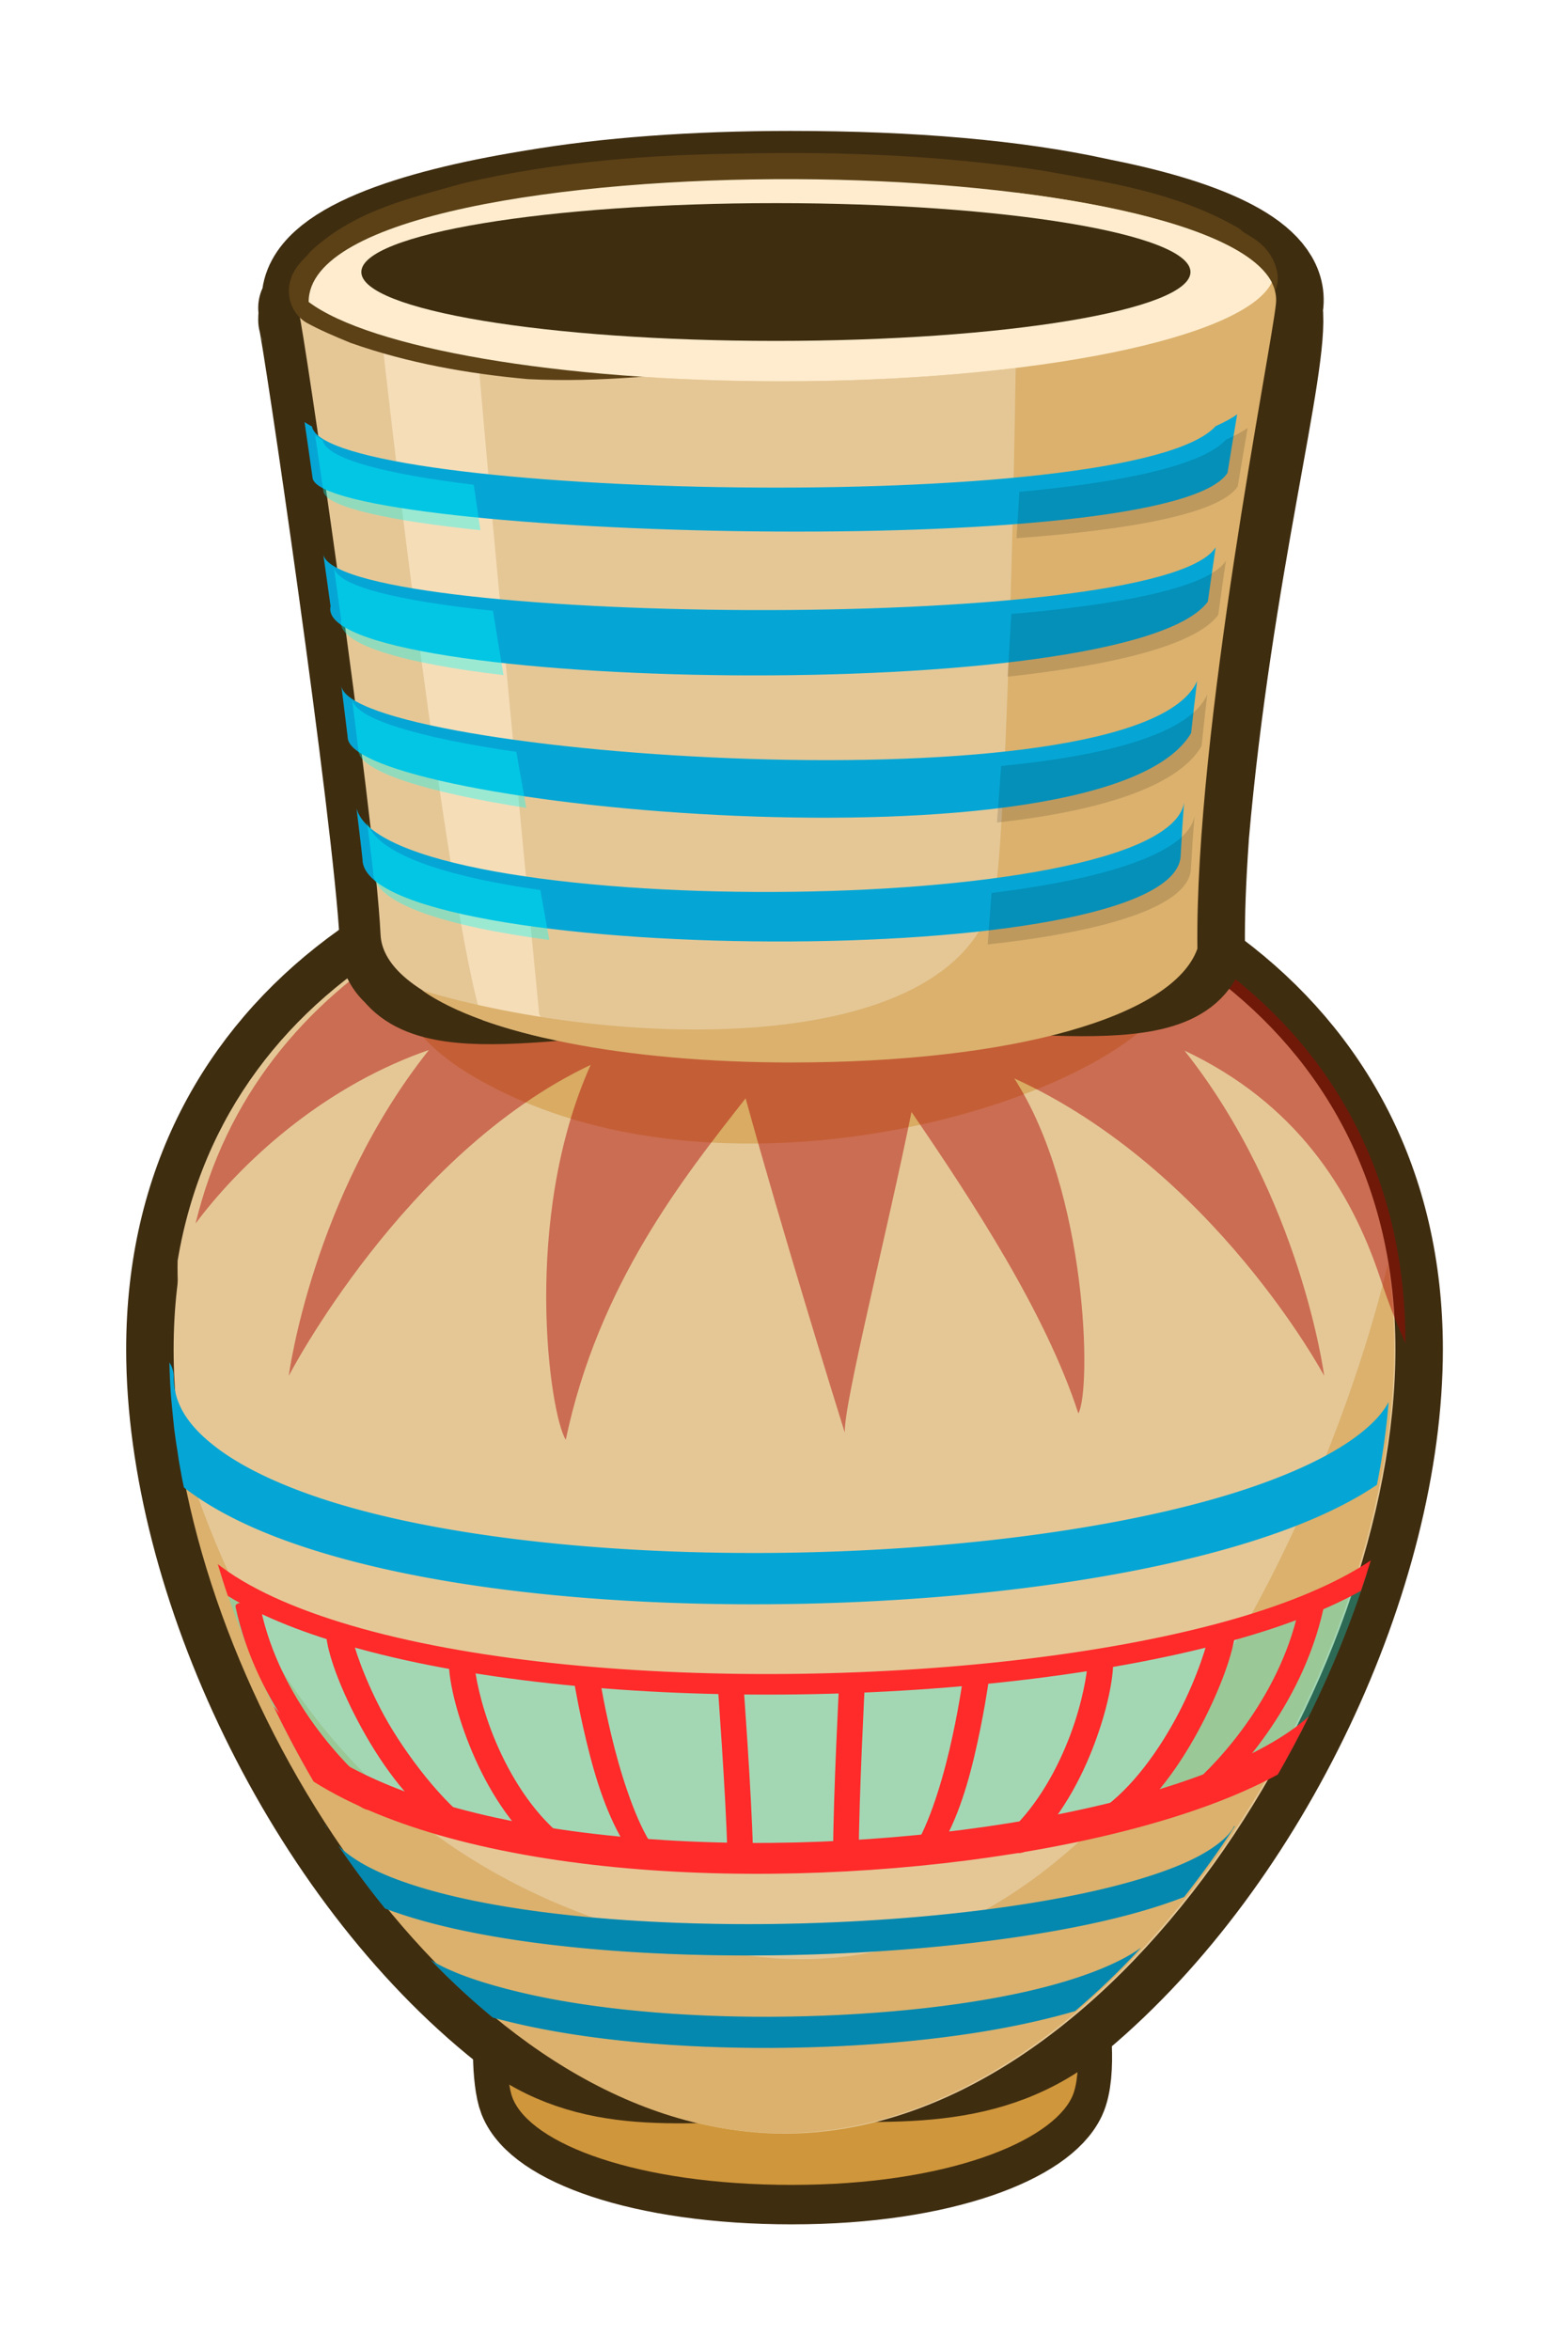 <?xml version="1.0" encoding="UTF-8" standalone="no"?>
<!-- Created with Inkscape (http://www.inkscape.org/) -->

<svg
   xmlns:dc="http://purl.org/dc/elements/1.1/"
   xmlns:cc="http://creativecommons.org/ns#"
   xmlns:rdf="http://www.w3.org/1999/02/22-rdf-syntax-ns#"
   xmlns:svg="http://www.w3.org/2000/svg"
   xmlns="http://www.w3.org/2000/svg"
   xmlns:sodipodi="http://sodipodi.sourceforge.net/DTD/sodipodi-0.dtd"
   xmlns:inkscape="http://www.inkscape.org/namespaces/inkscape"
   width="250.295"
   height="375.059"
   viewBox="0 0 66.224 99.234"
   version="1.1"
   id="svg23489"
   inkscape:version="0.48.5 r10040"
   sodipodi:docname="egyptian_pot_01_top_view.svg"
   tags="pot, ancient pot, ancient urn, egypt pot, egyptian pottery, pottery, ceramics, ceraminv, urn,vase">
  <defs
     id="defs23483" />
  <sodipodi:namedview
     id="base"
     pagecolor="#7d848b"
     bordercolor="#666666"
     borderopacity="1.0"
     inkscape:pageopacity="0"
     inkscape:pageshadow="2"
     inkscape:zoom="0.30135381"
     inkscape:cx="749.71831"
     inkscape:cy="84.80594"
     inkscape:document-units="px"
     inkscape:current-layer="layer1"
     showgrid="false"
     inkscape:pagecheckerboard="false"
     showborder="true"
     units="px"
     inkscape:window-width="1920"
     inkscape:window-height="1017"
     inkscape:window-x="-8"
     inkscape:window-y="-8"
     inkscape:window-maximized="1"
     inkscape:showpageshadow="false"
     guidetolerance="28"
     fit-margin-top="20"
     fit-margin-left="20"
     fit-margin-right="20"
     fit-margin-bottom="20">
    <inkscape:grid
       type="xygrid"
       id="grid24034"
       spacingx="1px"
       spacingy="1px"
       empspacing="8"
       visible="true"
       enabled="true"
       snapvisiblegridlinesonly="true"
       originx="355.968px"
       originy="-169.082px" />
  </sodipodi:namedview>
  <g
     inkscape:label="Layer 1"
     inkscape:groupmode="layer"
     id="layer1"
     transform="translate(94.183,-153.029)">
    <g
       id="g13650"
       transform="translate(865.023,-224.525)">
      <g
         id="g13652"
         transform="translate(-185.904,186.478)">
        <g
           id="g13654"
           transform="translate(0,-21.729)">
          <g
             transform="matrix(0.544,0,0,-0.631,-736.548,283.344)"
             id="g13656">
            <path
               style="color:#000000;fill:#efc685;fill-opacity:1;fill-rule:nonzero;stroke:#3f2d10;stroke-width:5.284;stroke-linejoin:round;stroke-miterlimit:4;stroke-opacity:1;stroke-dasharray:none;marker:none;visibility:visible;display:inline;overflow:visible;enable-background:accumulate"
               d="m -6.054,-34.421 c -11.994,0 -20.298,2.725 -21.718,5.82 -0.514,1.12 -0.628,4.647 0,6.281 1.222,3.178 9.724,4.455 21.718,4.455 11.994,0 20.425,-1.305 21.718,-4.455 0.343,-0.835 0.862,-4.641 0,-6.223 -1.629,-2.99 -9.724,-5.877 -21.718,-5.877 z"
               id="path13658"
               inkscape:connector-curvature="0"
               sodipodi:nodetypes="sssssss" />
            <path
               sodipodi:nodetypes="sssssss"
               inkscape:connector-curvature="0"
               id="path13660"
               d="m -6.054,-34.421 c -11.994,0 -20.298,2.725 -21.718,5.82 -0.514,1.12 -0.628,4.647 0,6.281 1.222,3.178 9.724,5.71 21.718,5.71 11.994,0 20.425,-2.561 21.718,-5.71 0.343,-0.835 0.862,-4.641 0,-6.223 -1.629,-2.99 -9.724,-5.877 -21.718,-5.877 z"
               style="color:#000000;fill:#cf963b;fill-opacity:1;fill-rule:nonzero;stroke:none;stroke-width:2;marker:none;visibility:visible;display:inline;overflow:visible;enable-background:accumulate" />
          </g>
          <g
             id="g13662"
             transform="matrix(0.819,0,0,0.819,-682.642,282.601)">
            <path
               sodipodi:nodetypes="sssssss"
               inkscape:connector-curvature="0"
               id="path13664"
               d="m -38.736,-15.649 c 0,11.546 -6.763,26.134 -16.433,34.255 -4.519,3.795 -9.674,3.074 -15.07,3.074 -5.109,0 -10.002,0.968 -14.344,-2.481 -10.056,-7.987 -17.159,-23.014 -17.159,-34.847 0,-16.942 14.56,-25.771 31.503,-25.771 16.942,0 31.503,8.828 31.503,25.771 z"
               style="color:#000000;fill:#c29752;fill-opacity:1;fill-rule:nonzero;stroke:#3f2d10;stroke-width:4.894;stroke-miterlimit:4;stroke-opacity:1;stroke-dasharray:none;marker:none;visibility:visible;display:inline;overflow:visible;enable-background:accumulate" />
            <path
               style="color:#000000;fill:#e5c796;fill-opacity:1;fill-rule:nonzero;stroke:none;stroke-width:2;marker:none;visibility:visible;display:inline;overflow:visible;enable-background:accumulate"
               d="m -38.736,-15.649 c 0,16.942 -14.56,40.432 -31.503,40.432 -16.942,0 -31.503,-23.49 -31.503,-40.432 0,-16.942 14.56,-25.771 31.503,-25.771 16.942,0 31.503,8.828 31.503,25.771 z"
               id="path13666"
               inkscape:connector-curvature="0"
               sodipodi:nodetypes="sssss" />
            <path
               id="path13668"
               transform="matrix(0.265,0,0,0.265,-0.878,40.951)"
               d="m -144.344,-230.156 c -10.116,42.605 -50.736,145.522 -125.281,134.375 -77.461,-11.583 -99.93,-67.389 -110.469,-101.812 8.053,61.784 59.194,136.5 117.938,136.5 64.034,0 119.062,-88.81 119.062,-152.844 0,-5.651 -0.425,-11.048 -1.25,-16.219 z"
               style="color:#000000;fill:#dbb16d;fill-opacity:1;fill-rule:nonzero;stroke:none;stroke-width:2;marker:none;visibility:visible;display:inline;overflow:visible;enable-background:accumulate"
               inkscape:connector-curvature="0" />
            <path
               id="path13670"
               transform="matrix(0.265,0,0,0.265,-0.878,40.951)"
               d="m -334.812,-293.781 c -23.509,13.445 -40.284,34.528 -45.031,62.938 -0.589,30.446 17.331,49.742 46.344,35.5 45.627,-22.399 29.885,-84.622 6.656,-95.406 -2.867,-1.331 -5.522,-2.319 -7.969,-3.031 z"
               style="color:#000000;fill:#e5c796;fill-opacity:1;fill-rule:nonzero;stroke:none;stroke-width:2;marker:none;visibility:visible;display:inline;overflow:visible;enable-background:accumulate"
               inkscape:connector-curvature="0" />
            <path
               sodipodi:nodetypes="scsscs"
               inkscape:connector-curvature="0"
               id="path13672"
               transform="matrix(0.265,0,0,0.265,-0.878,40.951)"
               d="m -262.156,-311.312 c -31.226,0 -60.3,7.913 -81.906,23.469 1.237,1.403 2.559,2.678 3.938,3.75 3.759,2.924 5.781,10.122 16.996,16.901 55.776,33.708 150.908,-3.471 136.754,-24.713 -20.829,-12.855 -47.422,-19.406 -75.781,-19.406 z"
               style="color:#000000;fill:#d9ab63;fill-opacity:1;fill-rule:nonzero;stroke:none;stroke-width:2;marker:none;visibility:visible;display:inline;overflow:visible;enable-background:accumulate" />
            <path
               style="opacity:0.452;color:#000000;fill:#aa0000;fill-opacity:1;fill-rule:nonzero;stroke:none;stroke-width:2;marker:none;visibility:visible;display:inline;overflow:visible;enable-background:accumulate"
               d="m 1129.438,-853.25 c -55.744,0 -104.642,25.302 -116.375,74.094 7.817,-10.463 22.382,-24.76 42.188,-32.562 1.023,-0.403 2.099,-0.801 3.219,-1.188 -22.743,28.577 -27.281,63.406 -27.281,63.406 0,0 22.468,-43.363 58.75,-60.5 -13.465,30.053 -7.981,67.918 -4.844,72.938 6.354,-30.235 22.926,-51.045 35,-66.438 7.074,25.699 17.809,60.343 19.312,65.062 -0.357,-5.126 8.395,-39.692 12.969,-62.406 11.909,17.423 26.104,39.067 32.469,58.656 2.602,-4.694 1.811,-43.107 -12.469,-65.188 38.855,17.71 60.312,57.875 60.312,57.875 0,0 -4.529,-34.727 -27.188,-63.281 21.628,10.205 32.316,26.947 38.062,44.188 1.805,5.416 3.459,9.561 4.938,12.75 0,-64.034 -55.028,-97.406 -119.062,-97.406 z m 9.969,114.844 c 0.018,0.226 0.159,0.501 0,0 z"
               transform="matrix(0.265,0,0,0.265,-369.071,184.333)"
               id="path13674"
               inkscape:connector-curvature="0"
               sodipodi:nodetypes="scscccccccccccscscc" />
            <path
               inkscape:connector-curvature="0"
               id="path13676"
               transform="matrix(0.323,0,0,0.323,739.203,94.068)"
               d="m -2604.219,-337.594 c 0.037,1.607 0.104,3.237 0.219,4.875 0.011,0.146 0.02,0.291 0.031,0.438 0.05,0.675 0.124,1.352 0.188,2.031 0.077,0.826 0.154,1.637 0.25,2.469 0.025,0.209 0.036,0.415 0.062,0.625 0.076,0.626 0.163,1.246 0.25,1.875 0.104,0.741 0.225,1.474 0.344,2.219 0.024,0.156 0.037,0.313 0.062,0.469 0.034,0.21 0.058,0.415 0.094,0.625 0.098,0.585 0.205,1.163 0.313,1.75 0.053,0.292 0.101,0.583 0.156,0.875 0.106,0.56 0.229,1.125 0.344,1.688 0.188,0.146 0.371,0.295 0.562,0.438 6.202,4.619 14.547,8.092 24.375,10.812 19.657,5.44 45.306,7.725 71,7.375 25.694,-0.35 51.375,-3.336 70.969,-8.938 9.439,-2.698 17.476,-5.99 23.562,-10.094 0.086,-0.429 0.169,-0.853 0.25,-1.281 0.131,-0.689 0.256,-1.376 0.375,-2.062 0.032,-0.189 0.063,-0.374 0.094,-0.562 0.335,-2.031 0.619,-4.063 0.844,-6.062 0.123,-1.093 0.22,-2.169 0.312,-3.25 -1.067,1.973 -2.956,3.96 -5.906,6.031 -4.953,3.476 -12.524,6.729 -21.781,9.375 -18.514,5.293 -43.695,8.314 -68.812,8.656 -25.117,0.343 -50.267,-1.987 -68.719,-7.094 -9.226,-2.553 -16.743,-5.841 -21.656,-9.5 -4.913,-3.659 -7.094,-7.282 -7.094,-11.469 a 4.097,4.097 0 0 0 -0.688,-2.312 z m 24.938,73.938 -0.063,0.031 c 0.066,0.102 0.121,0.211 0.188,0.312 -0.043,-0.116 -0.091,-0.229 -0.125,-0.344 z m 145.062,0.062 c -0.739,1.607 -3.326,3.817 -7.625,5.75 -4.298,1.933 -10.132,3.663 -16.969,5.094 -13.673,2.862 -31.294,4.55 -48.812,4.781 -17.519,0.232 -34.983,-0.995 -48.344,-3.781 -6.68,-1.393 -12.332,-3.18 -16.375,-5.281 -2.118,-1.101 -3.745,-2.263 -4.906,-3.438 2.374,3.464 4.853,6.827 7.469,10.031 3.742,1.422 8.036,2.604 12.781,3.594 13.925,2.904 31.647,4.11 49.438,3.875 17.79,-0.235 35.619,-1.917 49.75,-4.875 5.931,-1.241 11.201,-2.719 15.594,-4.438 2.846,-3.604 5.551,-7.377 8.094,-11.281 l -0.094,-0.031 z m -14.875,19.406 c -0.965,0.706 -2.124,1.385 -3.469,2.062 -3.672,1.849 -8.642,3.516 -14.406,4.844 -11.529,2.656 -26.319,4.048 -40.969,4.125 -14.65,0.077 -29.154,-1.249 -40.281,-3.906 -5.564,-1.329 -10.366,-2.897 -13.719,-4.812 -0.199,-0.114 -0.374,-0.228 -0.562,-0.344 3.161,3.284 6.469,6.349 9.875,9.156 0.011,0.009 0.02,0.022 0.031,0.031 1.04,0.285 2.095,0.552 3.188,0.812 11.726,2.8 26.606,4.11 41.562,4.031 14.956,-0.079 29.887,-1.474 41.938,-4.25 2.191,-0.505 4.29,-1.036 6.281,-1.625 3.654,-3.101 7.17,-6.483 10.531,-10.125 z"
               style="color:#000000;fill:#05a6d5;fill-opacity:1;fill-rule:nonzero;stroke:none;stroke-width:2;marker:none;visibility:visible;display:inline;overflow:visible;enable-background:accumulate" />
            <path
               style="opacity:0.292;color:#000000;fill:#00ffff;fill-opacity:1;fill-rule:nonzero;stroke:none;stroke-width:2;marker:none;visibility:visible;display:inline;overflow:visible;enable-background:accumulate"
               d="m 1241,-711.125 c -10.128,5.162 -24.937,10.693 -46.656,15.406 -51.131,11.095 -134.374,10.656 -176.375,-15.281 4.135,13.011 9.798,26.009 16.781,38.25 78.705,30.858 154.84,12.108 189.125,0.406 7.115,-12.403 12.94,-25.579 17.125,-38.781 z"
               transform="matrix(0.265,0,0,0.265,-369.071,184.333)"
               id="path13678"
               inkscape:connector-curvature="0" />
            <path
               style="color:#000000;fill:#ff2a2a;fill-opacity:1;fill-rule:nonzero;stroke:none;stroke-width:2;marker:none;visibility:visible;display:inline;overflow:visible;enable-background:accumulate"
               d="m 1241.75,-713.594 c -6.463,4.349 -15.685,8.275 -26.75,11.438 -22.991,6.572 -53.822,10.204 -84.688,10.625 -30.865,0.421 -61.727,-2.395 -84.688,-8.75 -11.48,-3.177 -21.032,-7.214 -27.5,-12.031 -0.254,-0.189 -0.506,-0.372 -0.75,-0.562 0.63,2.059 1.26,4.131 1.969,6.188 6.708,4.132 15.32,7.448 25.219,10.188 23.549,6.517 54.603,9.394 85.75,8.969 31.146,-0.425 62.357,-4.121 85.875,-10.844 9.202,-2.63 17.202,-5.723 23.656,-9.312 0.665,-1.965 1.313,-3.941 1.906,-5.906 z M 1028.219,-685.25 c 2.4,4.983 5.005,9.908 7.812,14.688 7.339,4.617 16.31,8.213 26.281,10.938 21.152,5.779 47.084,7.754 72.594,6.75 25.509,-1.004 50.576,-4.974 70,-11.25 7.082,-2.288 13.396,-4.894 18.75,-7.812 2.137,-3.705 4.136,-7.485 6.031,-11.312 -1.121,1.009 -2.403,2.01 -3.844,3 -5.59,3.841 -13.438,7.388 -22.781,10.406 -18.686,6.037 -43.366,9.983 -68.406,10.969 -25.04,0.986 -50.475,-0.992 -70.75,-6.531 -16.15,-4.412 -28.784,-11.058 -35.687,-19.844 z"
               transform="matrix(0.265,0,0,0.265,-369.071,184.333)"
               id="path13680"
               inkscape:connector-curvature="0" />
            <path
               inkscape:connector-curvature="0"
               id="path13682"
               transform="matrix(0.323,0,0,0.323,739.203,94.068)"
               d="m -2579.281,-263.656 -0.063,0.031 c 0.067,0.102 0.121,0.211 0.188,0.312 -0.043,-0.116 -0.091,-0.229 -0.125,-0.344 z m 145.062,0.062 c -0.739,1.607 -3.326,3.817 -7.625,5.75 -4.298,1.933 -10.132,3.663 -16.969,5.094 -13.673,2.862 -31.294,4.55 -48.812,4.781 -17.519,0.232 -34.983,-0.995 -48.344,-3.781 -6.68,-1.393 -12.332,-3.18 -16.375,-5.281 -2.118,-1.101 -3.745,-2.263 -4.906,-3.438 2.374,3.464 4.853,6.827 7.469,10.031 3.742,1.422 8.036,2.604 12.781,3.594 13.925,2.904 31.647,4.11 49.438,3.875 17.79,-0.235 35.619,-1.917 49.75,-4.875 5.931,-1.241 11.201,-2.719 15.594,-4.438 2.846,-3.604 5.551,-7.377 8.094,-11.281 l -0.094,-0.031 z m -14.875,19.406 c -0.965,0.706 -2.124,1.385 -3.469,2.062 -3.672,1.849 -8.642,3.516 -14.406,4.844 -11.529,2.656 -26.319,4.048 -40.969,4.125 -14.65,0.077 -29.154,-1.249 -40.281,-3.906 -5.564,-1.329 -10.366,-2.897 -13.719,-4.812 -0.199,-0.114 -0.374,-0.228 -0.562,-0.344 3.161,3.284 6.469,6.349 9.875,9.156 0.011,0.009 0.02,0.022 0.031,0.031 1.04,0.285 2.095,0.552 3.188,0.812 11.726,2.8 26.606,4.11 41.562,4.031 14.957,-0.079 29.887,-1.474 41.938,-4.25 2.191,-0.505 4.29,-1.036 6.281,-1.625 3.654,-3.101 7.17,-6.483 10.531,-10.125 z"
               style="opacity:0.181;color:#000000;fill:#000000;fill-opacity:1;fill-rule:nonzero;stroke:none;stroke-width:2;marker:none;visibility:visible;display:inline;overflow:visible;enable-background:accumulate" />
          </g>
          <path
             style="font-size:medium;font-style:normal;font-variant:normal;font-weight:normal;font-stretch:normal;text-indent:0;text-align:start;text-decoration:none;line-height:normal;letter-spacing:normal;word-spacing:normal;text-transform:none;direction:ltr;block-progression:tb;writing-mode:lr-tb;text-anchor:start;baseline-shift:baseline;color:#000000;fill:#ff2a2a;fill-opacity:1;stroke:none;stroke-width:5;marker:none;visibility:visible;display:inline;overflow:visible;enable-background:accumulate;font-family:Sans;-inkscape-font-specification:Sans"
             d="m -717.629,280.197 c -0.306,-10e-4 -0.738,0.132 -0.766,0.285 -0.729,3.825 -3.43,6.72 -4.587,7.703 -0.216,0.184 -0.245,0.549 -0.061,0.766 0.184,0.216 0.488,0.09 0.705,-0.095 1.387,-1.179 4.209,-4.302 5.007,-8.489 0.024,-0.119 -0.115,-0.169 -0.298,-0.169 z m -45.432,0.285 c -0.183,0.005 -0.318,0.058 -0.291,0.176 0.89,4.168 3.783,7.226 5.196,8.374 0.22,0.18 0.525,0.302 0.705,0.081 0.18,-0.22 0.146,-0.586 -0.074,-0.766 -1.178,-0.957 -3.949,-3.793 -4.763,-7.601 -0.03,-0.152 -0.467,-0.272 -0.772,-0.264 z m 41.204,1.03 c -0.193,0.013 -0.351,0.069 -0.359,0.163 -0.044,0.415 -0.506,1.934 -1.308,3.469 -0.802,1.535 -1.948,3.157 -3.293,4.092 -0.258,0.15 -0.339,0.534 -0.169,0.779 0.17,0.245 0.555,0.298 0.786,0.108 1.581,-1.1 2.787,-2.849 3.638,-4.478 0.851,-1.629 1.339,-3.069 1.423,-3.862 0.024,-0.201 -0.396,-0.293 -0.718,-0.271 z m -36.943,0.19 c -0.323,-0.015 -0.74,0.084 -0.711,0.285 0.101,0.791 0.617,2.218 1.504,3.828 0.887,1.609 2.135,3.332 3.74,4.397 0.235,0.184 0.621,0.127 0.786,-0.122 0.165,-0.249 0.518,-0.059 0.257,-0.203 -1.364,-0.905 -2.992,-3.077 -3.828,-4.593 -0.836,-1.517 -1.336,-3.021 -1.389,-3.435 -0.01,-0.093 -0.165,-0.147 -0.359,-0.156 z m 31.97,1.091 c -0.273,0.003 -0.544,0.077 -0.542,0.21 0,0.392 -0.204,1.669 -0.725,3.055 -0.521,1.386 -1.348,2.924 -2.534,4.051 -0.22,0.191 -0.241,0.567 -0.041,0.779 0.201,0.212 0.583,0.217 0.786,0.007 1.357,-1.289 2.245,-2.96 2.805,-4.451 0.56,-1.491 0.793,-2.752 0.793,-3.442 0.004,-0.145 -0.269,-0.213 -0.542,-0.21 z m -26.97,0.081 c -0.273,0.003 -0.549,0.072 -0.542,0.217 0.015,0.689 0.281,1.95 0.874,3.428 0.593,1.478 1.514,3.124 2.9,4.383 0.207,0.206 0.59,0.196 0.786,-0.02 0.196,-0.216 0.17,-0.593 -0.054,-0.779 -1.211,-1.1 -2.077,-2.623 -2.629,-3.997 -0.551,-1.374 -0.784,-2.643 -0.793,-3.035 0,-0.133 -0.269,-0.2 -0.542,-0.196 z m 5.325,0.65 c -0.324,-0.017 -0.626,0.032 -0.569,0.352 0,0 0.226,1.382 0.65,3.022 0.424,1.639 1.008,3.241 1.91,4.39 0.174,0.228 0.534,0.211 0.759,0.034 0.225,-0.177 0.275,-0.197 0.095,-0.42 -0.668,-0.851 -1.304,-2.682 -1.714,-4.268 -0.41,-1.586 -0.623,-2.927 -0.623,-2.927 -0.036,-0.247 -0.259,-0.172 -0.508,-0.183 z m 16.158,0.041 c -0.169,-0.003 -0.302,0.004 -0.325,0.19 0,0 -0.187,1.346 -0.562,2.94 -0.375,1.595 -0.97,3.443 -1.619,4.309 -0.175,0.227 -0.127,0.241 0.102,0.413 0.229,0.172 0.597,0.184 0.766,-0.047 0.877,-1.169 1.421,-2.782 1.809,-4.431 0.388,-1.648 0.583,-3.035 0.583,-3.035 0.05,-0.321 -0.252,-0.363 -0.576,-0.339 -0.062,0.004 -0.12,7.9e-4 -0.176,0 z m -9.64,0.013 c -0.07,0.004 -0.251,0.395 -0.467,0.386 -0.307,-0.013 -0.609,-0.543 -0.583,-0.237 0,0 0.37,4.967 0.42,7.215 0.002,0.286 0.262,0.542 0.549,0.535 0.286,-0.006 0.546,-0.276 0.535,-0.562 -0.052,-2.329 -0.42,-7.269 -0.42,-7.269 -0.003,-0.05 -0.018,-0.069 -0.034,-0.068 z m 4.126,0.156 c -0.016,-5.3e-4 -0.025,0.018 -0.027,0.068 0,0 -0.257,4.947 -0.257,7.276 -0.004,0.286 0.256,0.549 0.542,0.549 0.286,0 0.546,-0.262 0.542,-0.549 0,-2.249 0.257,-7.222 0.257,-7.222 0.02,-0.306 -0.269,0.231 -0.576,0.251 -0.216,0.013 -0.411,-0.37 -0.481,-0.373 z"
             id="path13684"
             inkscape:connector-curvature="0" />
        </g>
      </g>
      <g
         transform="translate(-351.373,520.494)"
         id="g13686">
        <g
           id="g13688"
           transform="translate(0,13.828)">
          <g
             id="g13690"
             transform="matrix(0.784,0,0,0.91,-569.986,-102.169)">
            <path
               style="color:#000000;fill:#b7855a;fill-opacity:1;fill-rule:nonzero;stroke:#3f2d10;stroke-width:18.498;stroke-linejoin:round;stroke-miterlimit:4;stroke-opacity:1;stroke-dasharray:none;marker:none;visibility:visible;display:inline;overflow:visible;enable-background:accumulate"
               d="m 1131.062,-986.656 c -19.034,0 -35.922,1.293 -50,3.688 -0.373,0.064 -0.756,0.122 -1.125,0.188 -22.273,3.685 -42.562,10.173 -42.562,19.938 -0.037,0.104 -0.091,0.208 -0.125,0.312 -0.188,0.377 -0.38,0.741 -0.531,1.125 0.048,0.142 0.107,0.338 0.156,0.5 -0.099,0.602 -0.156,1.219 -0.156,1.844 0.668,1.538 14.653,96.597 15.844,120.812 -0.242,2.37 0.616,4.324 2.406,5.906 8.582,10.843 39.096,1.529 76.094,1.529 43.354,0 74.39,7.566 79.062,-5.654 -0.08,-6.518 0.217,-13.773 0.75,-21.406 0.014,-0.2 0.017,-0.394 0.031,-0.594 4.518,-51.873 15.727,-91.981 14.344,-102.656 0.051,-0.385 0.131,-0.89 0.156,-1.156 0.796,-8.332 -13.106,-14.75 -33.656,-18.875 -0.193,-0.044 -0.4,-0.082 -0.594,-0.125 -0.294,-0.058 -0.578,-0.13 -0.875,-0.188 -15.504,-3.376 -35.537,-5.188 -59.219,-5.188 z"
               transform="matrix(0.277,0,0,0.238,-318.974,183.101)"
               id="path13692"
               inkscape:connector-curvature="0"
               sodipodi:nodetypes="csccccccccsccccccccsc" />
            <path
               style="color:#000000;fill:#e5c796;fill-opacity:1;fill-rule:nonzero;stroke:none;stroke-width:2;marker:none;visibility:visible;display:inline;overflow:visible;enable-background:accumulate"
               d="m -32.155,-45.414 c 0.185,0.367 4.053,23.02 4.382,28.79 0.191,3.344 9.724,5.71 21.718,5.71 11.994,0 20.588,-2.141 21.88,-5.291 -0.144,-10.199 3.988,-27.888 4.22,-29.979 0.801,-7.227 -52.201,-8.401 -52.201,0.77 z"
               id="path13694"
               inkscape:connector-curvature="0"
               sodipodi:nodetypes="csscssc" />
            <path
               style="color:#000000;fill:#dcae64;fill-opacity:1;fill-rule:nonzero;stroke:none;stroke-width:2;marker:none;visibility:visible;display:inline;overflow:visible;enable-background:accumulate"
               d="m 1132.125,-986.5 c -44.529,-0.198 -89.353,7.186 -94.844,23.938 11.848,8.944 48.518,15.469 91.938,15.469 49.403,0 90.074,-8.433 95.375,-19.281 -6.502,-12.669 -49.352,-19.933 -92.469,-20.125 z"
               transform="matrix(0.277,0,0,0.238,-318.974,183.101)"
               id="path13696"
               inkscape:connector-curvature="0" />
            <path
               style="opacity:0.606;color:#000000;fill:#ffecce;fill-opacity:1;fill-rule:nonzero;stroke:none;stroke-width:2;marker:none;visibility:visible;display:inline;overflow:visible;enable-background:accumulate"
               d="m 1067.156,-973.625 c -6.585,0.104 -17.125,4.531 -17.125,4.531 5.406,50.818 15.793,131.463 21.063,146.562 3.531,1.275 7.515,2.399 11.844,3.406 2.02,-0.444 -0.827,-4.548 -0.827,-4.548 0,0 -12.662,-131.205 -12.662,-139.417 0,-2.566 0.701,-10.581 -2.293,-10.534 z"
               transform="matrix(0.277,0,0,0.238,-318.974,183.101)"
               id="path13698"
               inkscape:connector-curvature="0"
               sodipodi:nodetypes="sccccss" />
            <path
               style="color:#000000;fill:#dcae64;fill-opacity:1;fill-rule:nonzero;stroke:#5c4116;stroke-width:2.567;stroke-linejoin:round;stroke-miterlimit:4;stroke-opacity:1;stroke-dasharray:none;marker:none;visibility:visible;display:inline;overflow:visible;enable-background:accumulate"
               d="m -8.094,-51.594 c -5.019,0.05 -10.062,0.358 -14.987,1.361 -2.623,0.647 -5.435,1.147 -7.606,2.857 -0.238,0.319 -1.149,0.784 -0.531,1.188 0.675,0.322 1.477,0.611 2.219,0.875 3.003,0.911 6.127,1.381 9.25,1.625 7.524,0.321 14.962,-1.465 22.487,-1.083 4.596,0.119 9.328,0.596 13.794,-0.768 0.977,-0.367 2.044,-0.791 2.743,-1.558 -0.174,-0.679 -1.027,-0.825 -1.458,-1.196 -3.16,-1.559 -6.71,-1.99 -10.151,-2.525 -5.22,-0.675 -10.498,-0.869 -15.759,-0.776 z"
               id="path13700"
               inkscape:connector-curvature="0" />
            <path
               style="color:#000000;fill:#dbb16d;fill-opacity:1;fill-rule:nonzero;stroke:none;stroke-width:2;marker:none;visibility:visible;display:inline;overflow:visible;enable-background:accumulate"
               d="m 1175.125,-983.844 c -0.286,63.026 -2.594,126.759 -4.25,135.594 -6.268,33.428 -72.962,31.495 -111.531,19.906 12.179,8.582 39.491,14.062 71.719,14.062 43.354,0 74.39,-8.968 79.062,-22.188 -0.522,-42.805 14.443,-117.036 15.281,-125.812 0.996,-10.427 -20.998,-17.872 -50.281,-21.562 z"
               transform="matrix(0.277,0,0,0.238,-318.974,183.101)"
               id="path13702"
               inkscape:connector-curvature="0" />
            <path
               id="path13704"
               transform="matrix(0.277,0,0,0.238,-318.974,183.101)"
               d="m 1132.125,-986.5 c -44.529,-0.198 -94.844,7.081 -94.844,23.938 11.848,8.944 48.518,15.469 91.938,15.469 49.403,0 90.074,-8.433 95.375,-19.281 -6.502,-12.669 -49.352,-19.933 -92.469,-20.125 z"
               style="color:#000000;fill:#ffecce;fill-opacity:1;fill-rule:nonzero;stroke:none;stroke-width:2;marker:none;visibility:visible;display:inline;overflow:visible;enable-background:accumulate"
               inkscape:connector-curvature="0"
               sodipodi:nodetypes="scscs" />
            <path
               style="color:#000000;fill:#05a6d5;fill-opacity:1;fill-rule:nonzero;stroke:none;stroke-width:2;marker:none;visibility:visible;display:inline;overflow:visible;enable-background:accumulate"
               d="m -2057.156,-1636.438 c -0.421,0.313 -1.04,0.649 -1.813,1 -6.963,7.715 -74.98,6.024 -76.062,0.031 -0.238,-0.123 -0.439,-0.254 -0.625,-0.375 0.206,1.393 0.457,3.183 0.687,4.781 1.458,4.92 72.108,7.042 77,-0.5 0.293,-1.798 0.549,-3.375 0.813,-4.938 z m -1.813,11.219 c -0.014,0.01 -0.017,0.025 -0.031,0.031 -4.99,7.424 -74.851,6.394 -75.094,0.438 0.216,1.546 0.408,2.878 0.625,4.469 -1.615,7.07 67.191,8.59 73.844,-0.375 0.218,-1.537 0.432,-3.084 0.656,-4.563 z m -1.562,11.25 c -4.832,11.07 -71.475,6.278 -72.031,0.375 0.195,1.491 0.35,2.873 0.531,4.313 -0.141,5.947 63.835,11.918 71,-0.313 0.159,-1.457 0.319,-2.912 0.5,-4.375 z m -1.094,10.25 c -1.743,9.919 -67.194,9.941 -69.656,0.469 0.175,1.502 0.364,2.976 0.5,4.281 0,8.864 68.875,9.745 68.875,-0.406 0.081,-1.419 0.158,-2.862 0.281,-4.344 z"
               transform="matrix(0.64,0,0,0.551,1334.953,860.902)"
               id="path13706"
               inkscape:connector-curvature="0"
               sodipodi:nodetypes="cccccccccccccccccccccccc" />
            <path
               style="opacity:0.133;color:#000000;fill:#000000;fill-opacity:1;fill-rule:nonzero;stroke:none;stroke-width:2;marker:none;visibility:visible;display:inline;overflow:visible;enable-background:accumulate"
               d="m -1163.938,-1436.438 c -0.488,0.363 -1.23,0.75 -2.125,1.156 -2.26,2.504 -10.054,4.17 -20.156,5.094 -0.093,1.514 -0.183,2.986 -0.281,4.531 11.264,-0.818 19.886,-2.429 21.594,-5.063 0.339,-2.084 0.663,-3.907 0.969,-5.719 z m -2.125,13 c -0.016,0.012 -0.015,0.024 -0.031,0.031 -1.714,2.55 -10.046,4.221 -20.906,5.156 -0.138,2.055 -0.232,4.063 -0.375,6.125 10.323,-1.12 18.368,-3.074 20.562,-6.031 0.253,-1.781 0.49,-3.568 0.75,-5.281 z m -1.812,13.031 c -1.667,3.818 -9.675,5.988 -20.125,7 -0.133,1.849 -0.273,3.718 -0.406,5.531 9.838,-1.1 17.599,-3.423 19.969,-7.469 0.184,-1.689 0.352,-3.366 0.562,-5.062 z m -1.25,11.875 c -0.646,3.676 -8.87,6.186 -19.812,7.531 -0.143,1.902 -0.236,3.219 -0.375,5.031 11.391,-1.243 19.844,-3.705 19.844,-7.531 0.094,-1.644 0.201,-3.314 0.344,-5.031 z"
               transform="matrix(0.552,0,0,0.475,661.433,642.161)"
               id="path13708"
               inkscape:connector-curvature="0" />
            <path
               style="opacity:0.367;color:#000000;fill:#00ffff;fill-opacity:1;fill-rule:nonzero;stroke:none;stroke-width:2;marker:none;visibility:visible;display:inline;overflow:visible;enable-background:accumulate"
               d="m -1254.938,-1435.688 c 0.238,1.615 0.545,3.679 0.812,5.531 0.447,1.509 6.529,2.811 15.312,3.719 -0.228,-1.501 -0.44,-2.958 -0.656,-4.438 -8.535,-1.031 -14.416,-2.526 -14.75,-4.375 -0.276,-0.142 -0.503,-0.297 -0.719,-0.438 z m 1.812,12.781 c 0.25,1.791 0.467,3.344 0.719,5.187 -0.554,2.426 6.075,4.288 15.844,5.438 -0.347,-2.101 -0.696,-4.185 -1.031,-6.281 -9.166,-0.949 -15.453,-2.429 -15.531,-4.344 z m 1.781,12.937 c 0.226,1.729 0.414,3.332 0.625,5 -0.049,2.084 6.715,4.151 16.375,5.656 -0.316,-1.829 -0.653,-3.613 -0.969,-5.469 -9.326,-1.348 -15.846,-3.22 -16.031,-5.188 z m 1.469,12 c 0.203,1.741 0.436,3.425 0.594,4.938 0,3.074 7.17,5.302 17.187,6.625 -0.291,-1.646 -0.576,-3.177 -0.875,-4.875 -9.305,-1.329 -16.091,-3.552 -16.906,-6.688 z"
               transform="matrix(0.552,0,0,0.475,661.433,642.161)"
               id="path13710"
               inkscape:connector-curvature="0" />
          </g>
          <path
             style="color:#000000;fill:#3f2d10;fill-opacity:1;fill-rule:nonzero;stroke:none;stroke-width:10;marker:none;visibility:visible;display:inline;overflow:visible;enable-background:accumulate"
             d="m -557.554,-145.282 c 0,1.607 -7.839,2.909 -17.509,2.909 -9.67,0 -17.509,-1.303 -17.509,-2.909 0,-1.607 7.839,-2.909 17.509,-2.909 9.67,0 17.509,1.303 17.509,2.909 z"
             id="path13712"
             inkscape:connector-curvature="0" />
        </g>
      </g>
    </g>
  </g>
</svg>
